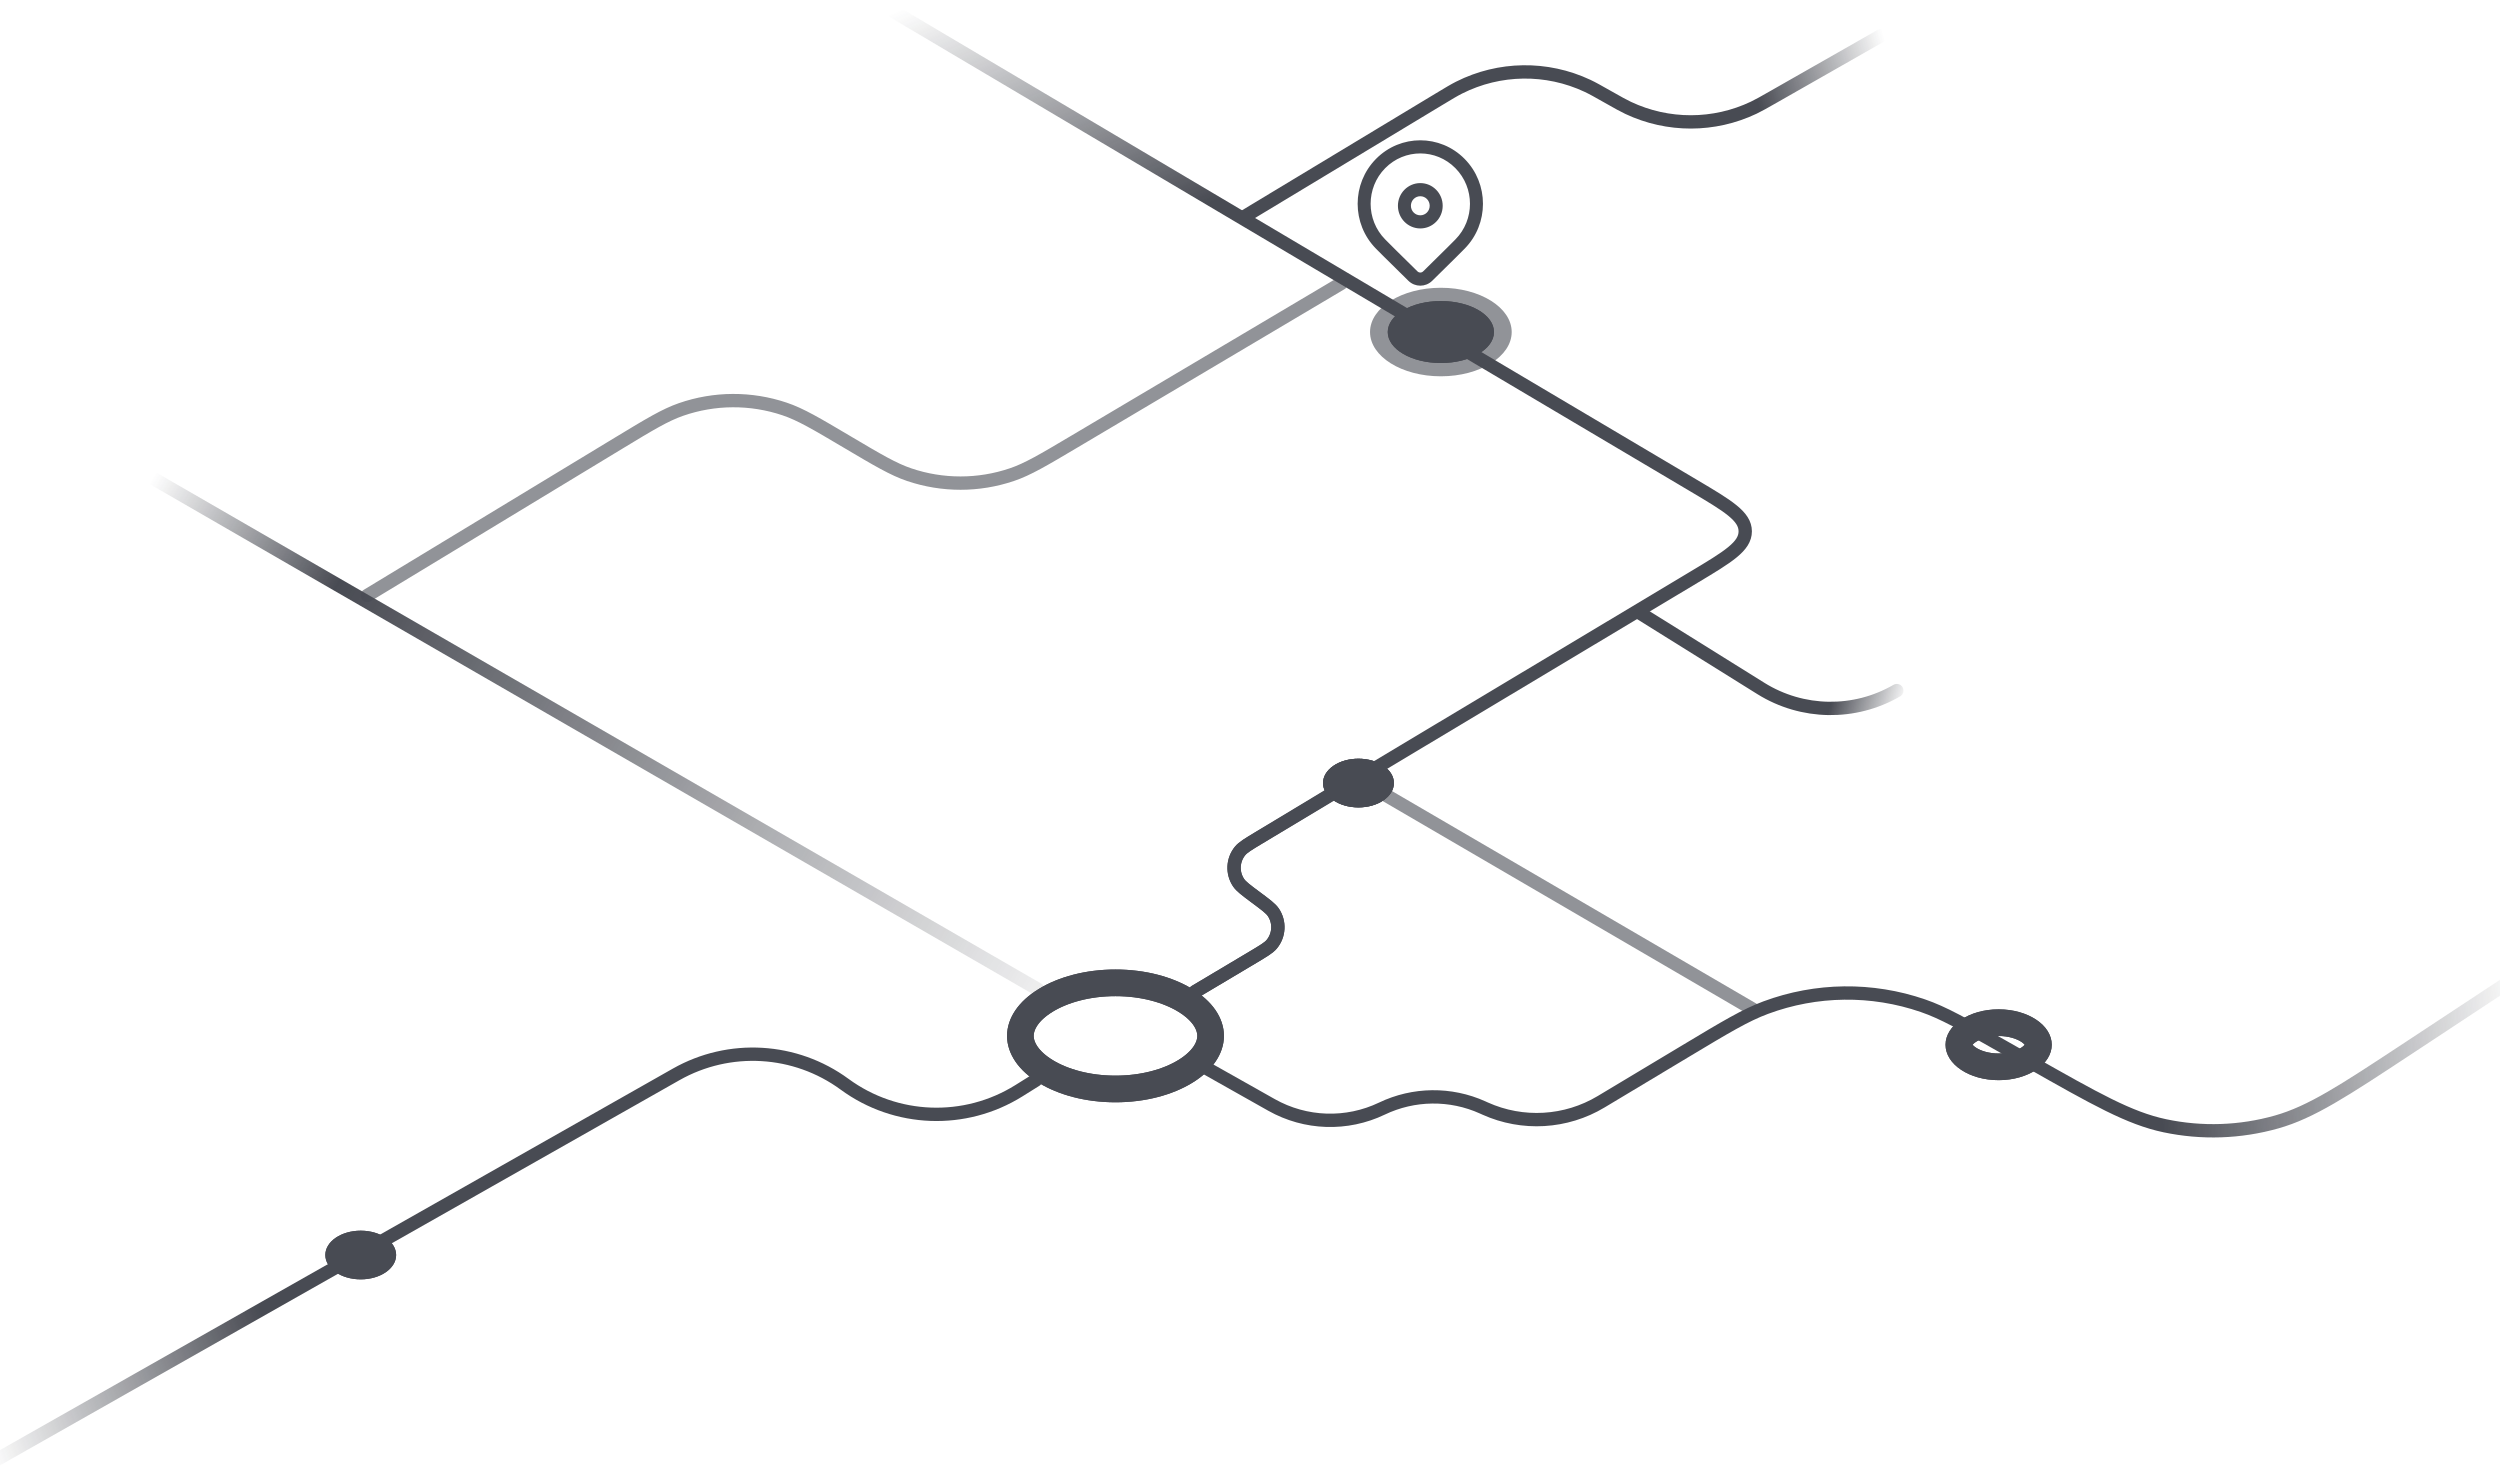 <svg width="375" height="221" viewBox="0 0 375 221" fill="none" xmlns="http://www.w3.org/2000/svg">
<g opacity="0.78">
<path d="M246.011 91.971L264.132 103.27C270.346 107.144 278.191 107.268 284.524 103.591V103.591" stroke="url(#paint0_linear_6_1736)" stroke-width="2" stroke-linecap="round"/>
<path opacity="0.6" d="M203.181 116.539L262.943 151.4" stroke="url(#paint1_linear_6_1736)" stroke-width="2" stroke-linecap="round"/>
<path d="M186.581 32.541L215.823 14.903C217.356 13.978 218.123 13.515 218.87 13.139C224.904 10.099 232 10 238.117 12.871C238.874 13.226 239.653 13.667 241.212 14.549V14.549C242.728 15.407 243.487 15.836 244.226 16.184C250.188 18.996 257.098 18.986 263.052 16.156C263.79 15.805 264.547 15.374 266.061 14.511L282.2 5.316" stroke="url(#paint2_linear_6_1736)" stroke-width="2" stroke-linecap="round"/>
<path d="M180.605 160.032L190.733 165.741C195.83 168.614 202.008 168.819 207.284 166.291V166.291C212.051 164.007 217.583 163.943 222.401 166.116L222.769 166.282C228.385 168.814 234.885 168.434 240.167 165.265L252.924 157.611C258.855 154.052 261.82 152.273 264.857 151.144C272.447 148.323 280.782 148.221 288.439 150.856C291.502 151.91 294.51 153.617 300.526 157.029L304.258 159.146C314.356 164.874 319.405 167.738 324.71 168.861C330.261 170.036 336.015 169.844 341.476 168.3C346.694 166.825 351.54 163.631 361.233 157.241L378.15 146.088" stroke="url(#paint3_linear_6_1736)" stroke-width="2" stroke-linecap="round"/>
<path d="M155.372 162.024L152.833 163.611C144.743 168.667 134.389 168.283 126.696 162.642V162.642C119.296 157.215 109.4 156.635 101.417 161.162L-2 219.794" stroke="url(#paint4_linear_6_1736)" stroke-width="2" stroke-linecap="round"/>
<path opacity="0.6" d="M55.105 89.314L92.8 66.469C97.437 63.659 99.756 62.254 102.148 61.422C107.173 59.675 112.637 59.647 117.679 61.343C120.08 62.15 122.413 63.532 127.079 66.295V66.295C131.697 69.03 134.006 70.397 136.383 71.202C141.377 72.892 146.789 72.89 151.782 71.197C154.159 70.391 156.467 69.023 161.083 66.285L201.189 42.501" stroke="#151822" stroke-width="2" stroke-linecap="round"/>
<path d="M155.704 148.412L22.901 71.718" stroke="url(#paint5_linear_6_1736)" stroke-width="2" stroke-linecap="round"/>
<path d="M179.277 148.744L187.929 143.589C189.527 142.637 190.327 142.161 190.768 141.626C191.891 140.265 191.99 138.33 191.012 136.862C190.627 136.284 189.88 135.729 188.387 134.619V134.619C186.902 133.514 186.159 132.962 185.775 132.387C184.799 130.924 184.892 128.995 186.005 127.634C186.442 127.098 187.235 126.62 188.819 125.664L201.189 118.199" stroke="#151822" stroke-width="2" stroke-linecap="round"/>
<path d="M179.277 148.744L187.941 143.583C189.529 142.636 190.323 142.163 190.763 141.633C191.893 140.269 191.992 138.326 191.007 136.854C190.623 136.281 189.882 135.73 188.398 134.627V134.627C186.918 133.527 186.178 132.976 185.795 132.404C184.811 130.936 184.907 128.995 186.033 127.631C186.471 127.1 187.262 126.626 188.844 125.678L254.082 86.587C259.221 83.508 261.79 81.968 261.785 79.695C261.779 77.423 259.202 75.896 254.048 72.842L132.796 1" stroke="url(#paint6_linear_6_1736)" stroke-width="2" stroke-linecap="round"/>
<path d="M181.593 155.384C181.593 157.176 180.399 159.12 177.784 160.721C175.202 162.302 171.51 163.344 167.324 163.344C163.139 163.344 159.447 162.302 156.865 160.721C154.25 159.12 153.056 157.176 153.056 155.384C153.056 153.592 154.25 151.648 156.865 150.047C159.447 148.466 163.139 147.424 167.324 147.424C171.51 147.424 175.202 148.466 177.784 150.047C180.399 151.648 181.593 153.592 181.593 155.384Z" stroke="#151822" stroke-width="4"/>
<g filter="url(#filter0_f_6_1736)">
<path d="M181.593 155.384C181.593 157.176 180.399 159.12 177.784 160.721C175.202 162.302 171.51 163.344 167.324 163.344C163.139 163.344 159.447 162.302 156.865 160.721C154.25 159.12 153.056 157.176 153.056 155.384C153.056 153.592 154.25 151.648 156.865 150.047C159.447 148.466 163.139 147.424 167.324 147.424C171.51 147.424 175.202 148.466 177.784 150.047C180.399 151.648 181.593 153.592 181.593 155.384Z" stroke="#151822" stroke-width="4"/>
</g>
<ellipse cx="203.769" cy="117.459" rx="5.312" ry="3.652" fill="#151822"/>
<g filter="url(#filter1_f_6_1736)">
<ellipse cx="203.769" cy="117.459" rx="5.312" ry="3.652" fill="#151822"/>
<path d="M208.581 117.459C208.581 118.255 208.112 119.031 207.242 119.629C206.375 120.226 205.148 120.611 203.769 120.611C202.391 120.611 201.164 120.226 200.296 119.629C199.426 119.031 198.957 118.255 198.957 117.459C198.957 116.663 199.426 115.887 200.296 115.289C201.164 114.692 202.391 114.307 203.769 114.307C205.148 114.307 206.375 114.692 207.242 115.289C208.112 115.887 208.581 116.663 208.581 117.459Z" stroke="#151822"/>
</g>
<ellipse cx="54.109" cy="188.253" rx="5.312" ry="3.652" fill="#151822"/>
<g filter="url(#filter2_f_6_1736)">
<ellipse cx="54.109" cy="188.253" rx="5.312" ry="3.652" fill="#151822"/>
</g>
<path d="M305.764 156.712C305.764 157.302 305.405 158.081 304.321 158.804C303.251 159.518 301.657 160.024 299.796 160.024C297.935 160.024 296.341 159.518 295.271 158.804C294.187 158.081 293.828 157.302 293.828 156.712C293.828 156.122 294.187 155.343 295.271 154.62C296.341 153.906 297.935 153.4 299.796 153.4C301.657 153.4 303.251 153.906 304.321 154.62C305.405 155.343 305.764 156.122 305.764 156.712Z" stroke="#151822" stroke-width="4"/>
<g filter="url(#filter3_f_6_1736)">
<path d="M305.764 156.712C305.764 157.302 305.405 158.081 304.321 158.804C303.251 159.518 301.657 160.024 299.796 160.024C297.935 160.024 296.341 159.518 295.271 158.804C294.187 158.081 293.828 157.302 293.828 156.712C293.828 156.122 294.187 155.343 295.271 154.62C296.341 153.906 297.935 153.4 299.796 153.4C301.657 153.4 303.251 153.906 304.321 154.62C305.405 155.343 305.764 156.122 305.764 156.712Z" stroke="#151822" stroke-width="4"/>
</g>
<ellipse cx="216.13" cy="49.805" rx="10.624" ry="6.64" fill="#151822" fill-opacity="0.6"/>
<ellipse cx="216.13" cy="49.805" rx="7.968" ry="4.648" fill="#151822"/>
<g filter="url(#filter4_f_6_1736)">
<ellipse cx="216.13" cy="49.805" rx="7.968" ry="4.648" fill="#151822"/>
</g>
<ellipse cx="216.13" cy="49.805" rx="5.312" ry="2.656" fill="#151822"/>
<path d="M206.527 23.962C210.127 20.312 215.964 20.312 219.564 23.962C223.164 27.612 223.164 33.529 219.564 37.178L218.307 38.438C217.381 39.36 216.179 40.544 214.702 41.993C213.778 42.898 212.313 42.898 211.39 41.993L207.694 38.348C207.229 37.886 206.84 37.496 206.527 37.178C202.927 33.529 202.927 27.612 206.527 23.962ZM218.441 25.1C215.461 22.079 210.63 22.079 207.65 25.1C204.67 28.121 204.67 33.019 207.65 36.04L209.224 37.615C210.091 38.475 211.181 39.549 212.494 40.835C212.802 41.137 213.29 41.137 213.598 40.836L217.192 37.292C217.689 36.798 218.105 36.381 218.441 36.04C221.421 33.019 221.421 28.121 218.441 25.1ZM213.046 27.644C214.801 27.644 216.223 29.086 216.223 30.866C216.223 32.645 214.801 34.087 213.046 34.087C211.291 34.087 209.868 32.645 209.868 30.866C209.868 29.086 211.291 27.644 213.046 27.644ZM213.046 29.254C212.168 29.254 211.456 29.975 211.456 30.866C211.456 31.756 212.168 32.477 213.046 32.477C213.924 32.477 214.635 31.756 214.635 30.866C214.635 29.975 213.924 29.254 213.046 29.254Z" fill="url(#paint7_linear_6_1736)" stroke="#151822" stroke-width="0.36"/>
</g>
<defs>
<filter id="filter0_f_6_1736" x="147.056" y="141.424" width="40.537" height="27.921" filterUnits="userSpaceOnUse" color-interpolation-filters="sRGB">
<feFlood flood-opacity="0" result="BackgroundImageFix"/>
<feBlend mode="normal" in="SourceGraphic" in2="BackgroundImageFix" result="shape"/>
<feGaussianBlur stdDeviation="2" result="effect1_foregroundBlur_6_1736"/>
</filter>
<filter id="filter1_f_6_1736" x="194.457" y="109.807" width="18.624" height="15.304" filterUnits="userSpaceOnUse" color-interpolation-filters="sRGB">
<feFlood flood-opacity="0" result="BackgroundImageFix"/>
<feBlend mode="normal" in="SourceGraphic" in2="BackgroundImageFix" result="shape"/>
<feGaussianBlur stdDeviation="2" result="effect1_foregroundBlur_6_1736"/>
</filter>
<filter id="filter2_f_6_1736" x="44.797" y="180.601" width="18.624" height="15.304" filterUnits="userSpaceOnUse" color-interpolation-filters="sRGB">
<feFlood flood-opacity="0" result="BackgroundImageFix"/>
<feBlend mode="normal" in="SourceGraphic" in2="BackgroundImageFix" result="shape"/>
<feGaussianBlur stdDeviation="2" result="effect1_foregroundBlur_6_1736"/>
</filter>
<filter id="filter3_f_6_1736" x="283.828" y="143.4" width="31.936" height="26.624" filterUnits="userSpaceOnUse" color-interpolation-filters="sRGB">
<feFlood flood-opacity="0" result="BackgroundImageFix"/>
<feBlend mode="normal" in="SourceGraphic" in2="BackgroundImageFix" result="shape"/>
<feGaussianBlur stdDeviation="4" result="effect1_foregroundBlur_6_1736"/>
</filter>
<filter id="filter4_f_6_1736" x="200.162" y="37.157" width="31.936" height="25.296" filterUnits="userSpaceOnUse" color-interpolation-filters="sRGB">
<feFlood flood-opacity="0" result="BackgroundImageFix"/>
<feBlend mode="normal" in="SourceGraphic" in2="BackgroundImageFix" result="shape"/>
<feGaussianBlur stdDeviation="4" result="effect1_foregroundBlur_6_1736"/>
</filter>
<linearGradient id="paint0_linear_6_1736" x1="246.675" y1="91.638" x2="286.516" y2="103.259" gradientUnits="userSpaceOnUse">
<stop stop-color="#151822"/>
<stop offset="0.74" stop-color="#151822"/>
<stop offset="1" stop-color="#151822" stop-opacity="0"/>
</linearGradient>
<linearGradient id="paint1_linear_6_1736" x1="204.212" y1="115.881" x2="267.966" y2="130.446" gradientUnits="userSpaceOnUse">
<stop stop-color="#151822"/>
<stop offset="1" stop-color="#151822"/>
</linearGradient>
<linearGradient id="paint2_linear_6_1736" x1="282.532" y1="5.316" x2="188.573" y2="32.209" gradientUnits="userSpaceOnUse">
<stop stop-color="#151822" stop-opacity="0"/>
<stop offset="0.214" stop-color="#151822"/>
<stop offset="1" stop-color="#151822"/>
</linearGradient>
<linearGradient id="paint3_linear_6_1736" x1="180.937" y1="159.368" x2="378.15" y2="143.432" gradientUnits="userSpaceOnUse">
<stop stop-color="#151822"/>
<stop offset="0.719" stop-color="#151822"/>
<stop offset="1" stop-color="#151822" stop-opacity="0"/>
</linearGradient>
<linearGradient id="paint4_linear_6_1736" x1="155.704" y1="162.024" x2="-1.668" y2="219.794" gradientUnits="userSpaceOnUse">
<stop stop-color="#151822"/>
<stop offset="0.724" stop-color="#151822"/>
<stop offset="1" stop-color="#151822" stop-opacity="0"/>
</linearGradient>
<linearGradient id="paint5_linear_6_1736" x1="22.901" y1="71.718" x2="155.704" y2="148.744" gradientUnits="userSpaceOnUse">
<stop stop-color="#151822" stop-opacity="0"/>
<stop offset="0.208" stop-color="#151822"/>
<stop offset="1" stop-color="#151822" stop-opacity="0.094"/>
</linearGradient>
<linearGradient id="paint6_linear_6_1736" x1="135.452" y1="1.332" x2="199.197" y2="148.744" gradientUnits="userSpaceOnUse">
<stop stop-color="#151822" stop-opacity="0"/>
<stop offset="0.28" stop-color="#151822"/>
<stop offset="1" stop-color="#151822"/>
</linearGradient>
<linearGradient id="paint7_linear_6_1736" x1="213.046" y1="21.225" x2="213.046" y2="42.672" gradientUnits="userSpaceOnUse">
<stop stop-color="#151822"/>
<stop offset="1" stop-color="#151822"/>
</linearGradient>
</defs>
</svg>
